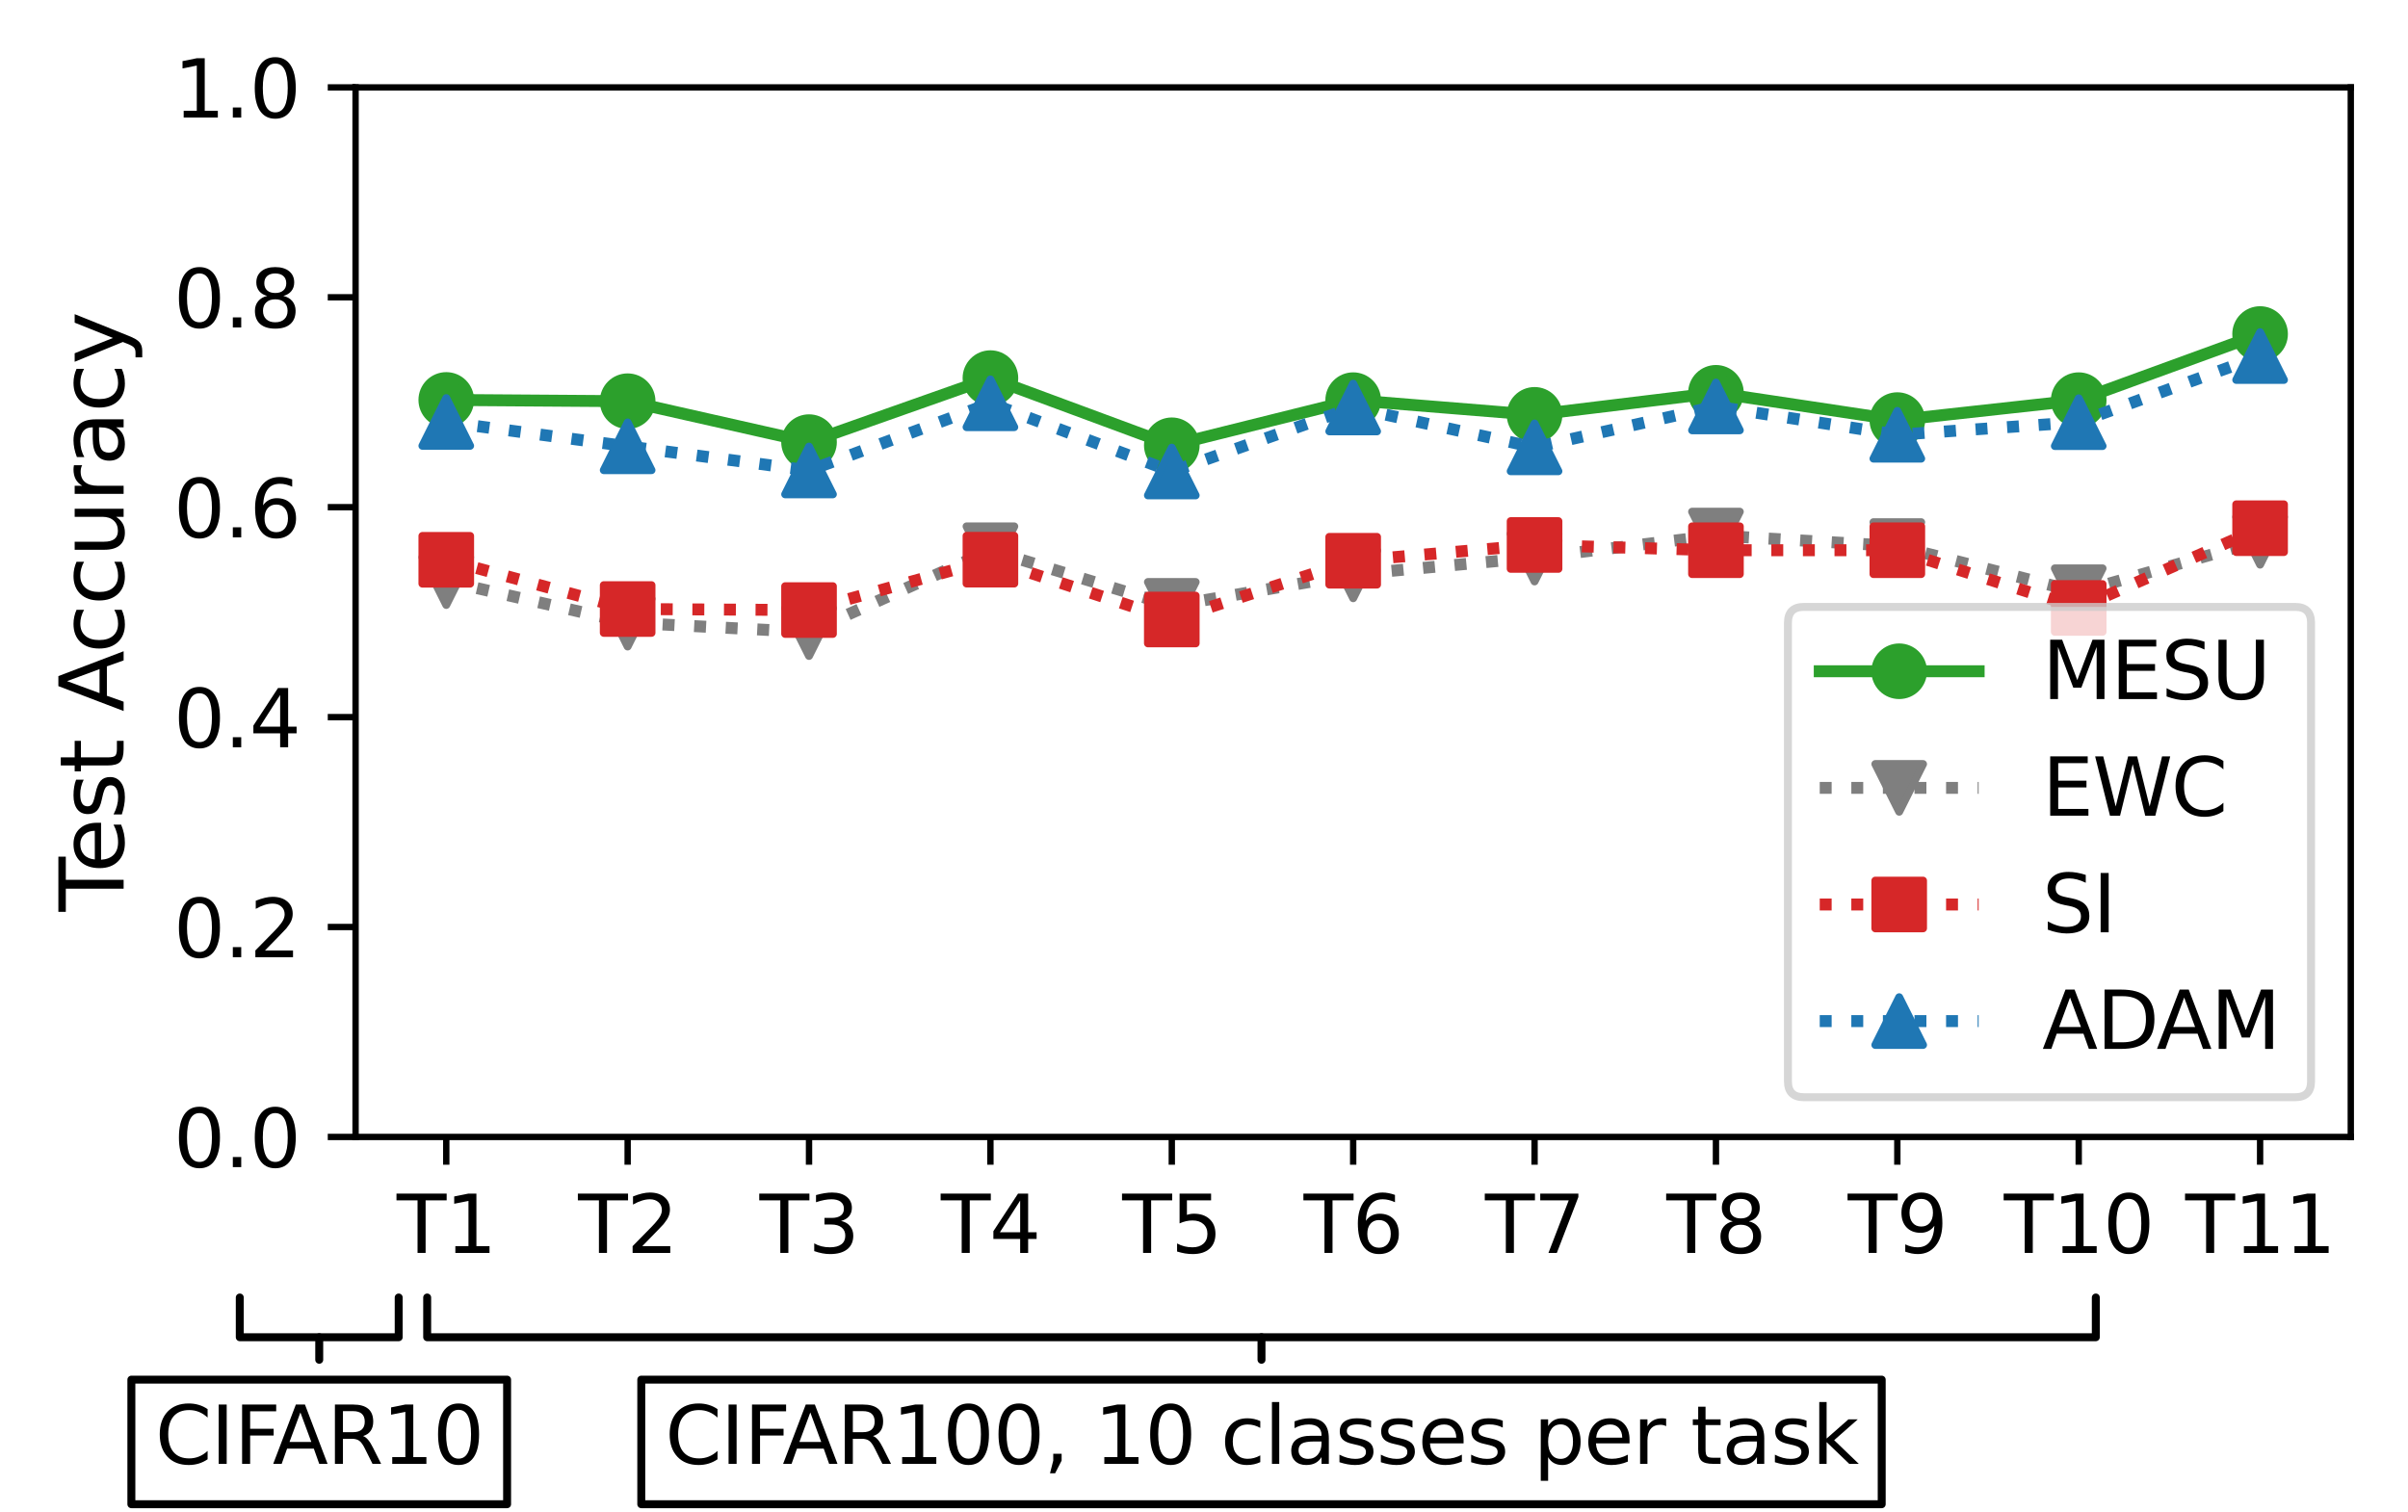 <?xml version="1.0" encoding="utf-8" standalone="no"?>
<!DOCTYPE svg PUBLIC "-//W3C//DTD SVG 1.1//EN"
  "http://www.w3.org/Graphics/SVG/1.1/DTD/svg11.dtd">
<svg xmlns:xlink="http://www.w3.org/1999/xlink" width="303.049pt" height="190.337pt" viewBox="0 0 303.049 190.337" xmlns="http://www.w3.org/2000/svg" version="1.1">
 <defs>
  <style type="text/css">*{stroke-linejoin: round; stroke-linecap: butt}</style>
 </defs>
 <g id="figure_1">
  <g id="patch_1">
   <path d="M 0 190.337 
L 303.049 190.337 
L 303.049 0 
L 0 0 
z
" style="fill: #ffffff"/>
  </g>
  <g id="axes_1">
   <g id="patch_2">
    <path d="M 44.749 143.105 
L 295.849 143.105 
L 295.849 10.999 
L 44.749 10.999 
z
" style="fill: #ffffff"/>
   </g>
   <g id="matplotlib.axis_1">
    <g id="xtick_1">
     <g id="line2d_1">
      <defs>
       <path id="m2fca99b920" d="M 0 0 
L 0 3.5 
" style="stroke: #000000; stroke-width: 0.8"/>
      </defs>
      <g>
       <use xlink:href="#m2fca99b920" x="56.163" y="143.105" style="stroke: #000000; stroke-width: 0.8"/>
      </g>
     </g>
     <g id="text_1">
      <!-- T1 -->
      <g transform="translate(49.928 157.703) scale(0.1 -0.1)">
       <defs>
        <path id="DejaVuSans-54" d="M -19 4666 
L 3928 4666 
L 3928 4134 
L 2272 4134 
L 2272 0 
L 1638 0 
L 1638 4134 
L -19 4134 
L -19 4666 
z
" transform="scale(0.016)"/>
        <path id="DejaVuSans-31" d="M 794 531 
L 1825 531 
L 1825 4091 
L 703 3866 
L 703 4441 
L 1819 4666 
L 2450 4666 
L 2450 531 
L 3481 531 
L 3481 0 
L 794 0 
L 794 531 
z
" transform="scale(0.016)"/>
       </defs>
       <use xlink:href="#DejaVuSans-54"/>
       <use xlink:href="#DejaVuSans-31" transform="translate(61.084 0)"/>
      </g>
     </g>
    </g>
    <g id="xtick_2">
     <g id="line2d_2">
      <g>
       <use xlink:href="#m2fca99b920" x="78.99" y="143.105" style="stroke: #000000; stroke-width: 0.8"/>
      </g>
     </g>
     <g id="text_2">
      <!-- T2 -->
      <g transform="translate(72.755 157.703) scale(0.1 -0.1)">
       <defs>
        <path id="DejaVuSans-32" d="M 1228 531 
L 3431 531 
L 3431 0 
L 469 0 
L 469 531 
Q 828 903 1448 1529 
Q 2069 2156 2228 2338 
Q 2531 2678 2651 2914 
Q 2772 3150 2772 3378 
Q 2772 3750 2511 3984 
Q 2250 4219 1831 4219 
Q 1534 4219 1204 4116 
Q 875 4013 500 3803 
L 500 4441 
Q 881 4594 1212 4672 
Q 1544 4750 1819 4750 
Q 2544 4750 2975 4387 
Q 3406 4025 3406 3419 
Q 3406 3131 3298 2873 
Q 3191 2616 2906 2266 
Q 2828 2175 2409 1742 
Q 1991 1309 1228 531 
z
" transform="scale(0.016)"/>
       </defs>
       <use xlink:href="#DejaVuSans-54"/>
       <use xlink:href="#DejaVuSans-32" transform="translate(61.084 0)"/>
      </g>
     </g>
    </g>
    <g id="xtick_3">
     <g id="line2d_3">
      <g>
       <use xlink:href="#m2fca99b920" x="101.817" y="143.105" style="stroke: #000000; stroke-width: 0.8"/>
      </g>
     </g>
     <g id="text_3">
      <!-- T3 -->
      <g transform="translate(95.582 157.703) scale(0.1 -0.1)">
       <defs>
        <path id="DejaVuSans-33" d="M 2597 2516 
Q 3050 2419 3304 2112 
Q 3559 1806 3559 1356 
Q 3559 666 3084 287 
Q 2609 -91 1734 -91 
Q 1441 -91 1130 -33 
Q 819 25 488 141 
L 488 750 
Q 750 597 1062 519 
Q 1375 441 1716 441 
Q 2309 441 2620 675 
Q 2931 909 2931 1356 
Q 2931 1769 2642 2001 
Q 2353 2234 1838 2234 
L 1294 2234 
L 1294 2753 
L 1863 2753 
Q 2328 2753 2575 2939 
Q 2822 3125 2822 3475 
Q 2822 3834 2567 4026 
Q 2313 4219 1838 4219 
Q 1578 4219 1281 4162 
Q 984 4106 628 3988 
L 628 4550 
Q 988 4650 1302 4700 
Q 1616 4750 1894 4750 
Q 2613 4750 3031 4423 
Q 3450 4097 3450 3541 
Q 3450 3153 3228 2886 
Q 3006 2619 2597 2516 
z
" transform="scale(0.016)"/>
       </defs>
       <use xlink:href="#DejaVuSans-54"/>
       <use xlink:href="#DejaVuSans-33" transform="translate(61.084 0)"/>
      </g>
     </g>
    </g>
    <g id="xtick_4">
     <g id="line2d_4">
      <g>
       <use xlink:href="#m2fca99b920" x="124.645" y="143.105" style="stroke: #000000; stroke-width: 0.8"/>
      </g>
     </g>
     <g id="text_4">
      <!-- T4 -->
      <g transform="translate(118.409 157.703) scale(0.1 -0.1)">
       <defs>
        <path id="DejaVuSans-34" d="M 2419 4116 
L 825 1625 
L 2419 1625 
L 2419 4116 
z
M 2253 4666 
L 3047 4666 
L 3047 1625 
L 3713 1625 
L 3713 1100 
L 3047 1100 
L 3047 0 
L 2419 0 
L 2419 1100 
L 313 1100 
L 313 1709 
L 2253 4666 
z
" transform="scale(0.016)"/>
       </defs>
       <use xlink:href="#DejaVuSans-54"/>
       <use xlink:href="#DejaVuSans-34" transform="translate(61.084 0)"/>
      </g>
     </g>
    </g>
    <g id="xtick_5">
     <g id="line2d_5">
      <g>
       <use xlink:href="#m2fca99b920" x="147.472" y="143.105" style="stroke: #000000; stroke-width: 0.8"/>
      </g>
     </g>
     <g id="text_5">
      <!-- T5 -->
      <g transform="translate(141.237 157.703) scale(0.1 -0.1)">
       <defs>
        <path id="DejaVuSans-35" d="M 691 4666 
L 3169 4666 
L 3169 4134 
L 1269 4134 
L 1269 2991 
Q 1406 3038 1543 3061 
Q 1681 3084 1819 3084 
Q 2600 3084 3056 2656 
Q 3513 2228 3513 1497 
Q 3513 744 3044 326 
Q 2575 -91 1722 -91 
Q 1428 -91 1123 -41 
Q 819 9 494 109 
L 494 744 
Q 775 591 1075 516 
Q 1375 441 1709 441 
Q 2250 441 2565 725 
Q 2881 1009 2881 1497 
Q 2881 1984 2565 2268 
Q 2250 2553 1709 2553 
Q 1456 2553 1204 2497 
Q 953 2441 691 2322 
L 691 4666 
z
" transform="scale(0.016)"/>
       </defs>
       <use xlink:href="#DejaVuSans-54"/>
       <use xlink:href="#DejaVuSans-35" transform="translate(61.084 0)"/>
      </g>
     </g>
    </g>
    <g id="xtick_6">
     <g id="line2d_6">
      <g>
       <use xlink:href="#m2fca99b920" x="170.299" y="143.105" style="stroke: #000000; stroke-width: 0.8"/>
      </g>
     </g>
     <g id="text_6">
      <!-- T6 -->
      <g transform="translate(164.064 157.703) scale(0.1 -0.1)">
       <defs>
        <path id="DejaVuSans-36" d="M 2113 2584 
Q 1688 2584 1439 2293 
Q 1191 2003 1191 1497 
Q 1191 994 1439 701 
Q 1688 409 2113 409 
Q 2538 409 2786 701 
Q 3034 994 3034 1497 
Q 3034 2003 2786 2293 
Q 2538 2584 2113 2584 
z
M 3366 4563 
L 3366 3988 
Q 3128 4100 2886 4159 
Q 2644 4219 2406 4219 
Q 1781 4219 1451 3797 
Q 1122 3375 1075 2522 
Q 1259 2794 1537 2939 
Q 1816 3084 2150 3084 
Q 2853 3084 3261 2657 
Q 3669 2231 3669 1497 
Q 3669 778 3244 343 
Q 2819 -91 2113 -91 
Q 1303 -91 875 529 
Q 447 1150 447 2328 
Q 447 3434 972 4092 
Q 1497 4750 2381 4750 
Q 2619 4750 2861 4703 
Q 3103 4656 3366 4563 
z
" transform="scale(0.016)"/>
       </defs>
       <use xlink:href="#DejaVuSans-54"/>
       <use xlink:href="#DejaVuSans-36" transform="translate(61.084 0)"/>
      </g>
     </g>
    </g>
    <g id="xtick_7">
     <g id="line2d_7">
      <g>
       <use xlink:href="#m2fca99b920" x="193.126" y="143.105" style="stroke: #000000; stroke-width: 0.8"/>
      </g>
     </g>
     <g id="text_7">
      <!-- T7 -->
      <g transform="translate(186.891 157.703) scale(0.1 -0.1)">
       <defs>
        <path id="DejaVuSans-37" d="M 525 4666 
L 3525 4666 
L 3525 4397 
L 1831 0 
L 1172 0 
L 2766 4134 
L 525 4134 
L 525 4666 
z
" transform="scale(0.016)"/>
       </defs>
       <use xlink:href="#DejaVuSans-54"/>
       <use xlink:href="#DejaVuSans-37" transform="translate(61.084 0)"/>
      </g>
     </g>
    </g>
    <g id="xtick_8">
     <g id="line2d_8">
      <g>
       <use xlink:href="#m2fca99b920" x="215.954" y="143.105" style="stroke: #000000; stroke-width: 0.8"/>
      </g>
     </g>
     <g id="text_8">
      <!-- T8 -->
      <g transform="translate(209.718 157.703) scale(0.1 -0.1)">
       <defs>
        <path id="DejaVuSans-38" d="M 2034 2216 
Q 1584 2216 1326 1975 
Q 1069 1734 1069 1313 
Q 1069 891 1326 650 
Q 1584 409 2034 409 
Q 2484 409 2743 651 
Q 3003 894 3003 1313 
Q 3003 1734 2745 1975 
Q 2488 2216 2034 2216 
z
M 1403 2484 
Q 997 2584 770 2862 
Q 544 3141 544 3541 
Q 544 4100 942 4425 
Q 1341 4750 2034 4750 
Q 2731 4750 3128 4425 
Q 3525 4100 3525 3541 
Q 3525 3141 3298 2862 
Q 3072 2584 2669 2484 
Q 3125 2378 3379 2068 
Q 3634 1759 3634 1313 
Q 3634 634 3220 271 
Q 2806 -91 2034 -91 
Q 1263 -91 848 271 
Q 434 634 434 1313 
Q 434 1759 690 2068 
Q 947 2378 1403 2484 
z
M 1172 3481 
Q 1172 3119 1398 2916 
Q 1625 2713 2034 2713 
Q 2441 2713 2670 2916 
Q 2900 3119 2900 3481 
Q 2900 3844 2670 4047 
Q 2441 4250 2034 4250 
Q 1625 4250 1398 4047 
Q 1172 3844 1172 3481 
z
" transform="scale(0.016)"/>
       </defs>
       <use xlink:href="#DejaVuSans-54"/>
       <use xlink:href="#DejaVuSans-38" transform="translate(61.084 0)"/>
      </g>
     </g>
    </g>
    <g id="xtick_9">
     <g id="line2d_9">
      <g>
       <use xlink:href="#m2fca99b920" x="238.781" y="143.105" style="stroke: #000000; stroke-width: 0.8"/>
      </g>
     </g>
     <g id="text_9">
      <!-- T9 -->
      <g transform="translate(232.546 157.703) scale(0.1 -0.1)">
       <defs>
        <path id="DejaVuSans-39" d="M 703 97 
L 703 672 
Q 941 559 1184 500 
Q 1428 441 1663 441 
Q 2288 441 2617 861 
Q 2947 1281 2994 2138 
Q 2813 1869 2534 1725 
Q 2256 1581 1919 1581 
Q 1219 1581 811 2004 
Q 403 2428 403 3163 
Q 403 3881 828 4315 
Q 1253 4750 1959 4750 
Q 2769 4750 3195 4129 
Q 3622 3509 3622 2328 
Q 3622 1225 3098 567 
Q 2575 -91 1691 -91 
Q 1453 -91 1209 -44 
Q 966 3 703 97 
z
M 1959 2075 
Q 2384 2075 2632 2365 
Q 2881 2656 2881 3163 
Q 2881 3666 2632 3958 
Q 2384 4250 1959 4250 
Q 1534 4250 1286 3958 
Q 1038 3666 1038 3163 
Q 1038 2656 1286 2365 
Q 1534 2075 1959 2075 
z
" transform="scale(0.016)"/>
       </defs>
       <use xlink:href="#DejaVuSans-54"/>
       <use xlink:href="#DejaVuSans-39" transform="translate(61.084 0)"/>
      </g>
     </g>
    </g>
    <g id="xtick_10">
     <g id="line2d_10">
      <g>
       <use xlink:href="#m2fca99b920" x="261.608" y="143.105" style="stroke: #000000; stroke-width: 0.8"/>
      </g>
     </g>
     <g id="text_10">
      <!-- T10 -->
      <g transform="translate(252.192 157.703) scale(0.1 -0.1)">
       <defs>
        <path id="DejaVuSans-30" d="M 2034 4250 
Q 1547 4250 1301 3770 
Q 1056 3291 1056 2328 
Q 1056 1369 1301 889 
Q 1547 409 2034 409 
Q 2525 409 2770 889 
Q 3016 1369 3016 2328 
Q 3016 3291 2770 3770 
Q 2525 4250 2034 4250 
z
M 2034 4750 
Q 2819 4750 3233 4129 
Q 3647 3509 3647 2328 
Q 3647 1150 3233 529 
Q 2819 -91 2034 -91 
Q 1250 -91 836 529 
Q 422 1150 422 2328 
Q 422 3509 836 4129 
Q 1250 4750 2034 4750 
z
" transform="scale(0.016)"/>
       </defs>
       <use xlink:href="#DejaVuSans-54"/>
       <use xlink:href="#DejaVuSans-31" transform="translate(61.084 0)"/>
       <use xlink:href="#DejaVuSans-30" transform="translate(124.707 0)"/>
      </g>
     </g>
    </g>
    <g id="xtick_11">
     <g id="line2d_11">
      <g>
       <use xlink:href="#m2fca99b920" x="284.435" y="143.105" style="stroke: #000000; stroke-width: 0.8"/>
      </g>
     </g>
     <g id="text_11">
      <!-- T11 -->
      <g transform="translate(275.019 157.703) scale(0.1 -0.1)">
       <use xlink:href="#DejaVuSans-54"/>
       <use xlink:href="#DejaVuSans-31" transform="translate(61.084 0)"/>
       <use xlink:href="#DejaVuSans-31" transform="translate(124.707 0)"/>
      </g>
     </g>
    </g>
   </g>
   <g id="matplotlib.axis_2">
    <g id="ytick_1">
     <g id="line2d_12">
      <defs>
       <path id="m6cf81681dd" d="M 0 0 
L -3.5 0 
" style="stroke: #000000; stroke-width: 0.8"/>
      </defs>
      <g>
       <use xlink:href="#m6cf81681dd" x="44.749" y="143.105" style="stroke: #000000; stroke-width: 0.8"/>
      </g>
     </g>
     <g id="text_12">
      <!-- 0.0 -->
      <g transform="translate(21.846 146.904) scale(0.1 -0.1)">
       <defs>
        <path id="DejaVuSans-2e" d="M 684 794 
L 1344 794 
L 1344 0 
L 684 0 
L 684 794 
z
" transform="scale(0.016)"/>
       </defs>
       <use xlink:href="#DejaVuSans-30"/>
       <use xlink:href="#DejaVuSans-2e" transform="translate(63.623 0)"/>
       <use xlink:href="#DejaVuSans-30" transform="translate(95.41 0)"/>
      </g>
     </g>
    </g>
    <g id="ytick_2">
     <g id="line2d_13">
      <g>
       <use xlink:href="#m6cf81681dd" x="44.749" y="116.684" style="stroke: #000000; stroke-width: 0.8"/>
      </g>
     </g>
     <g id="text_13">
      <!-- 0.2 -->
      <g transform="translate(21.846 120.483) scale(0.1 -0.1)">
       <use xlink:href="#DejaVuSans-30"/>
       <use xlink:href="#DejaVuSans-2e" transform="translate(63.623 0)"/>
       <use xlink:href="#DejaVuSans-32" transform="translate(95.41 0)"/>
      </g>
     </g>
    </g>
    <g id="ytick_3">
     <g id="line2d_14">
      <g>
       <use xlink:href="#m6cf81681dd" x="44.749" y="90.263" style="stroke: #000000; stroke-width: 0.8"/>
      </g>
     </g>
     <g id="text_14">
      <!-- 0.4 -->
      <g transform="translate(21.846 94.062) scale(0.1 -0.1)">
       <use xlink:href="#DejaVuSans-30"/>
       <use xlink:href="#DejaVuSans-2e" transform="translate(63.623 0)"/>
       <use xlink:href="#DejaVuSans-34" transform="translate(95.41 0)"/>
      </g>
     </g>
    </g>
    <g id="ytick_4">
     <g id="line2d_15">
      <g>
       <use xlink:href="#m6cf81681dd" x="44.749" y="63.841" style="stroke: #000000; stroke-width: 0.8"/>
      </g>
     </g>
     <g id="text_15">
      <!-- 0.6 -->
      <g transform="translate(21.846 67.641) scale(0.1 -0.1)">
       <use xlink:href="#DejaVuSans-30"/>
       <use xlink:href="#DejaVuSans-2e" transform="translate(63.623 0)"/>
       <use xlink:href="#DejaVuSans-36" transform="translate(95.41 0)"/>
      </g>
     </g>
    </g>
    <g id="ytick_5">
     <g id="line2d_16">
      <g>
       <use xlink:href="#m6cf81681dd" x="44.749" y="37.42" style="stroke: #000000; stroke-width: 0.8"/>
      </g>
     </g>
     <g id="text_16">
      <!-- 0.8 -->
      <g transform="translate(21.846 41.22) scale(0.1 -0.1)">
       <use xlink:href="#DejaVuSans-30"/>
       <use xlink:href="#DejaVuSans-2e" transform="translate(63.623 0)"/>
       <use xlink:href="#DejaVuSans-38" transform="translate(95.41 0)"/>
      </g>
     </g>
    </g>
    <g id="ytick_6">
     <g id="line2d_17">
      <g>
       <use xlink:href="#m6cf81681dd" x="44.749" y="10.999" style="stroke: #000000; stroke-width: 0.8"/>
      </g>
     </g>
     <g id="text_17">
      <!-- 1.0 -->
      <g transform="translate(21.846 14.798) scale(0.1 -0.1)">
       <use xlink:href="#DejaVuSans-31"/>
       <use xlink:href="#DejaVuSans-2e" transform="translate(63.623 0)"/>
       <use xlink:href="#DejaVuSans-30" transform="translate(95.41 0)"/>
      </g>
     </g>
    </g>
    <g id="text_18">
     <!-- Test Accuracy -->
     <g transform="translate(15.558 114.741) rotate(-90) scale(0.11 -0.11)">
      <defs>
       <path id="DejaVuSans-65" d="M 3597 1894 
L 3597 1613 
L 953 1613 
Q 991 1019 1311 708 
Q 1631 397 2203 397 
Q 2534 397 2845 478 
Q 3156 559 3463 722 
L 3463 178 
Q 3153 47 2828 -22 
Q 2503 -91 2169 -91 
Q 1331 -91 842 396 
Q 353 884 353 1716 
Q 353 2575 817 3079 
Q 1281 3584 2069 3584 
Q 2775 3584 3186 3129 
Q 3597 2675 3597 1894 
z
M 3022 2063 
Q 3016 2534 2758 2815 
Q 2500 3097 2075 3097 
Q 1594 3097 1305 2825 
Q 1016 2553 972 2059 
L 3022 2063 
z
" transform="scale(0.016)"/>
       <path id="DejaVuSans-73" d="M 2834 3397 
L 2834 2853 
Q 2591 2978 2328 3040 
Q 2066 3103 1784 3103 
Q 1356 3103 1142 2972 
Q 928 2841 928 2578 
Q 928 2378 1081 2264 
Q 1234 2150 1697 2047 
L 1894 2003 
Q 2506 1872 2764 1633 
Q 3022 1394 3022 966 
Q 3022 478 2636 193 
Q 2250 -91 1575 -91 
Q 1294 -91 989 -36 
Q 684 19 347 128 
L 347 722 
Q 666 556 975 473 
Q 1284 391 1588 391 
Q 1994 391 2212 530 
Q 2431 669 2431 922 
Q 2431 1156 2273 1281 
Q 2116 1406 1581 1522 
L 1381 1569 
Q 847 1681 609 1914 
Q 372 2147 372 2553 
Q 372 3047 722 3315 
Q 1072 3584 1716 3584 
Q 2034 3584 2315 3537 
Q 2597 3491 2834 3397 
z
" transform="scale(0.016)"/>
       <path id="DejaVuSans-74" d="M 1172 4494 
L 1172 3500 
L 2356 3500 
L 2356 3053 
L 1172 3053 
L 1172 1153 
Q 1172 725 1289 603 
Q 1406 481 1766 481 
L 2356 481 
L 2356 0 
L 1766 0 
Q 1100 0 847 248 
Q 594 497 594 1153 
L 594 3053 
L 172 3053 
L 172 3500 
L 594 3500 
L 594 4494 
L 1172 4494 
z
" transform="scale(0.016)"/>
       <path id="DejaVuSans-20" transform="scale(0.016)"/>
       <path id="DejaVuSans-41" d="M 2188 4044 
L 1331 1722 
L 3047 1722 
L 2188 4044 
z
M 1831 4666 
L 2547 4666 
L 4325 0 
L 3669 0 
L 3244 1197 
L 1141 1197 
L 716 0 
L 50 0 
L 1831 4666 
z
" transform="scale(0.016)"/>
       <path id="DejaVuSans-63" d="M 3122 3366 
L 3122 2828 
Q 2878 2963 2633 3030 
Q 2388 3097 2138 3097 
Q 1578 3097 1268 2742 
Q 959 2388 959 1747 
Q 959 1106 1268 751 
Q 1578 397 2138 397 
Q 2388 397 2633 464 
Q 2878 531 3122 666 
L 3122 134 
Q 2881 22 2623 -34 
Q 2366 -91 2075 -91 
Q 1284 -91 818 406 
Q 353 903 353 1747 
Q 353 2603 823 3093 
Q 1294 3584 2113 3584 
Q 2378 3584 2631 3529 
Q 2884 3475 3122 3366 
z
" transform="scale(0.016)"/>
       <path id="DejaVuSans-75" d="M 544 1381 
L 544 3500 
L 1119 3500 
L 1119 1403 
Q 1119 906 1312 657 
Q 1506 409 1894 409 
Q 2359 409 2629 706 
Q 2900 1003 2900 1516 
L 2900 3500 
L 3475 3500 
L 3475 0 
L 2900 0 
L 2900 538 
Q 2691 219 2414 64 
Q 2138 -91 1772 -91 
Q 1169 -91 856 284 
Q 544 659 544 1381 
z
M 1991 3584 
L 1991 3584 
z
" transform="scale(0.016)"/>
       <path id="DejaVuSans-72" d="M 2631 2963 
Q 2534 3019 2420 3045 
Q 2306 3072 2169 3072 
Q 1681 3072 1420 2755 
Q 1159 2438 1159 1844 
L 1159 0 
L 581 0 
L 581 3500 
L 1159 3500 
L 1159 2956 
Q 1341 3275 1631 3429 
Q 1922 3584 2338 3584 
Q 2397 3584 2469 3576 
Q 2541 3569 2628 3553 
L 2631 2963 
z
" transform="scale(0.016)"/>
       <path id="DejaVuSans-61" d="M 2194 1759 
Q 1497 1759 1228 1600 
Q 959 1441 959 1056 
Q 959 750 1161 570 
Q 1363 391 1709 391 
Q 2188 391 2477 730 
Q 2766 1069 2766 1631 
L 2766 1759 
L 2194 1759 
z
M 3341 1997 
L 3341 0 
L 2766 0 
L 2766 531 
Q 2569 213 2275 61 
Q 1981 -91 1556 -91 
Q 1019 -91 701 211 
Q 384 513 384 1019 
Q 384 1609 779 1909 
Q 1175 2209 1959 2209 
L 2766 2209 
L 2766 2266 
Q 2766 2663 2505 2880 
Q 2244 3097 1772 3097 
Q 1472 3097 1187 3025 
Q 903 2953 641 2809 
L 641 3341 
Q 956 3463 1253 3523 
Q 1550 3584 1831 3584 
Q 2591 3584 2966 3190 
Q 3341 2797 3341 1997 
z
" transform="scale(0.016)"/>
       <path id="DejaVuSans-79" d="M 2059 -325 
Q 1816 -950 1584 -1140 
Q 1353 -1331 966 -1331 
L 506 -1331 
L 506 -850 
L 844 -850 
Q 1081 -850 1212 -737 
Q 1344 -625 1503 -206 
L 1606 56 
L 191 3500 
L 800 3500 
L 1894 763 
L 2988 3500 
L 3597 3500 
L 2059 -325 
z
" transform="scale(0.016)"/>
      </defs>
      <use xlink:href="#DejaVuSans-54"/>
      <use xlink:href="#DejaVuSans-65" transform="translate(44.084 0)"/>
      <use xlink:href="#DejaVuSans-73" transform="translate(105.607 0)"/>
      <use xlink:href="#DejaVuSans-74" transform="translate(157.707 0)"/>
      <use xlink:href="#DejaVuSans-20" transform="translate(196.916 0)"/>
      <use xlink:href="#DejaVuSans-41" transform="translate(228.703 0)"/>
      <use xlink:href="#DejaVuSans-63" transform="translate(295.361 0)"/>
      <use xlink:href="#DejaVuSans-63" transform="translate(350.342 0)"/>
      <use xlink:href="#DejaVuSans-75" transform="translate(405.322 0)"/>
      <use xlink:href="#DejaVuSans-72" transform="translate(468.701 0)"/>
      <use xlink:href="#DejaVuSans-61" transform="translate(509.814 0)"/>
      <use xlink:href="#DejaVuSans-63" transform="translate(571.094 0)"/>
      <use xlink:href="#DejaVuSans-79" transform="translate(626.074 0)"/>
     </g>
    </g>
   </g>
   <g id="line2d_18">
    <path d="M 56.163 50.34 
L 78.99 50.499 
L 101.817 55.651 
L 124.645 47.592 
L 147.472 56.047 
L 170.299 50.367 
L 193.126 52.216 
L 215.954 49.442 
L 238.781 52.877 
L 261.608 50.367 
L 284.435 42.044 
" clip-path="url(#pdf7b844a23)" style="fill: none; stroke: #2ca02c; stroke-width: 1.5; stroke-linecap: square"/>
    <defs>
     <path id="m8f37304b87" d="M 0 3 
C 0.796 3 1.559 2.684 2.121 2.121 
C 2.684 1.559 3 0.796 3 0 
C 3 -0.796 2.684 -1.559 2.121 -2.121 
C 1.559 -2.684 0.796 -3 0 -3 
C -0.796 -3 -1.559 -2.684 -2.121 -2.121 
C -2.684 -1.559 -3 -0.796 -3 0 
C -3 0.796 -2.684 1.559 -2.121 2.121 
C -1.559 2.684 -0.796 3 0 3 
z
" style="stroke: #2ca02c"/>
    </defs>
    <g clip-path="url(#pdf7b844a23)">
     <use xlink:href="#m8f37304b87" x="56.163" y="50.34" style="fill: #2ca02c; stroke: #2ca02c"/>
     <use xlink:href="#m8f37304b87" x="78.99" y="50.499" style="fill: #2ca02c; stroke: #2ca02c"/>
     <use xlink:href="#m8f37304b87" x="101.817" y="55.651" style="fill: #2ca02c; stroke: #2ca02c"/>
     <use xlink:href="#m8f37304b87" x="124.645" y="47.592" style="fill: #2ca02c; stroke: #2ca02c"/>
     <use xlink:href="#m8f37304b87" x="147.472" y="56.047" style="fill: #2ca02c; stroke: #2ca02c"/>
     <use xlink:href="#m8f37304b87" x="170.299" y="50.367" style="fill: #2ca02c; stroke: #2ca02c"/>
     <use xlink:href="#m8f37304b87" x="193.126" y="52.216" style="fill: #2ca02c; stroke: #2ca02c"/>
     <use xlink:href="#m8f37304b87" x="215.954" y="49.442" style="fill: #2ca02c; stroke: #2ca02c"/>
     <use xlink:href="#m8f37304b87" x="238.781" y="52.877" style="fill: #2ca02c; stroke: #2ca02c"/>
     <use xlink:href="#m8f37304b87" x="261.608" y="50.367" style="fill: #2ca02c; stroke: #2ca02c"/>
     <use xlink:href="#m8f37304b87" x="284.435" y="42.044" style="fill: #2ca02c; stroke: #2ca02c"/>
    </g>
   </g>
   <g id="line2d_19">
    <path d="M 56.163 73.142 
L 78.99 78.373 
L 101.817 79.562 
L 124.645 69.258 
L 147.472 76.259 
L 170.299 72.296 
L 193.126 70.183 
L 215.954 67.408 
L 238.781 68.729 
L 261.608 74.542 
L 284.435 68.069 
" clip-path="url(#pdf7b844a23)" style="fill: none; stroke-dasharray: 1.5,2.475; stroke-dashoffset: 0; stroke: #7f7f7f; stroke-width: 1.5"/>
    <defs>
     <path id="m145594cc9d" d="M -0 3 
L 3 -3 
L -3 -3 
z
" style="stroke: #7f7f7f; stroke-linejoin: miter"/>
    </defs>
    <g clip-path="url(#pdf7b844a23)">
     <use xlink:href="#m145594cc9d" x="56.163" y="73.142" style="fill: #7f7f7f; stroke: #7f7f7f; stroke-linejoin: miter"/>
     <use xlink:href="#m145594cc9d" x="78.99" y="78.373" style="fill: #7f7f7f; stroke: #7f7f7f; stroke-linejoin: miter"/>
     <use xlink:href="#m145594cc9d" x="101.817" y="79.562" style="fill: #7f7f7f; stroke: #7f7f7f; stroke-linejoin: miter"/>
     <use xlink:href="#m145594cc9d" x="124.645" y="69.258" style="fill: #7f7f7f; stroke: #7f7f7f; stroke-linejoin: miter"/>
     <use xlink:href="#m145594cc9d" x="147.472" y="76.259" style="fill: #7f7f7f; stroke: #7f7f7f; stroke-linejoin: miter"/>
     <use xlink:href="#m145594cc9d" x="170.299" y="72.296" style="fill: #7f7f7f; stroke: #7f7f7f; stroke-linejoin: miter"/>
     <use xlink:href="#m145594cc9d" x="193.126" y="70.183" style="fill: #7f7f7f; stroke: #7f7f7f; stroke-linejoin: miter"/>
     <use xlink:href="#m145594cc9d" x="215.954" y="67.408" style="fill: #7f7f7f; stroke: #7f7f7f; stroke-linejoin: miter"/>
     <use xlink:href="#m145594cc9d" x="238.781" y="68.729" style="fill: #7f7f7f; stroke: #7f7f7f; stroke-linejoin: miter"/>
     <use xlink:href="#m145594cc9d" x="261.608" y="74.542" style="fill: #7f7f7f; stroke: #7f7f7f; stroke-linejoin: miter"/>
     <use xlink:href="#m145594cc9d" x="284.435" y="68.069" style="fill: #7f7f7f; stroke: #7f7f7f; stroke-linejoin: miter"/>
    </g>
   </g>
   <g id="line2d_20">
    <path d="M 56.163 70.46 
L 78.99 76.656 
L 101.817 76.788 
L 124.645 70.447 
L 147.472 77.977 
L 170.299 70.579 
L 193.126 68.597 
L 215.954 69.258 
L 238.781 69.258 
L 261.608 76.524 
L 284.435 66.484 
" clip-path="url(#pdf7b844a23)" style="fill: none; stroke-dasharray: 1.5,2.475; stroke-dashoffset: 0; stroke: #d62728; stroke-width: 1.5"/>
    <defs>
     <path id="mba3f5ae01c" d="M -3 3 
L 3 3 
L 3 -3 
L -3 -3 
z
" style="stroke: #d62728; stroke-linejoin: miter"/>
    </defs>
    <g clip-path="url(#pdf7b844a23)">
     <use xlink:href="#mba3f5ae01c" x="56.163" y="70.46" style="fill: #d62728; stroke: #d62728; stroke-linejoin: miter"/>
     <use xlink:href="#mba3f5ae01c" x="78.99" y="76.656" style="fill: #d62728; stroke: #d62728; stroke-linejoin: miter"/>
     <use xlink:href="#mba3f5ae01c" x="101.817" y="76.788" style="fill: #d62728; stroke: #d62728; stroke-linejoin: miter"/>
     <use xlink:href="#mba3f5ae01c" x="124.645" y="70.447" style="fill: #d62728; stroke: #d62728; stroke-linejoin: miter"/>
     <use xlink:href="#mba3f5ae01c" x="147.472" y="77.977" style="fill: #d62728; stroke: #d62728; stroke-linejoin: miter"/>
     <use xlink:href="#mba3f5ae01c" x="170.299" y="70.579" style="fill: #d62728; stroke: #d62728; stroke-linejoin: miter"/>
     <use xlink:href="#mba3f5ae01c" x="193.126" y="68.597" style="fill: #d62728; stroke: #d62728; stroke-linejoin: miter"/>
     <use xlink:href="#mba3f5ae01c" x="215.954" y="69.258" style="fill: #d62728; stroke: #d62728; stroke-linejoin: miter"/>
     <use xlink:href="#mba3f5ae01c" x="238.781" y="69.258" style="fill: #d62728; stroke: #d62728; stroke-linejoin: miter"/>
     <use xlink:href="#mba3f5ae01c" x="261.608" y="76.524" style="fill: #d62728; stroke: #d62728; stroke-linejoin: miter"/>
     <use xlink:href="#mba3f5ae01c" x="284.435" y="66.484" style="fill: #d62728; stroke: #d62728; stroke-linejoin: miter"/>
    </g>
   </g>
   <g id="line2d_21">
    <path d="M 56.163 53.114 
L 78.99 56.179 
L 101.817 59.218 
L 124.645 50.763 
L 147.472 59.35 
L 170.299 51.291 
L 193.126 56.311 
L 215.954 51.159 
L 238.781 54.726 
L 261.608 53.141 
L 284.435 44.818 
" clip-path="url(#pdf7b844a23)" style="fill: none; stroke-dasharray: 1.5,2.475; stroke-dashoffset: 0; stroke: #1f77b4; stroke-width: 1.5"/>
    <defs>
     <path id="m3422952cf9" d="M 0 -3 
L -3 3 
L 3 3 
z
" style="stroke: #1f77b4; stroke-linejoin: miter"/>
    </defs>
    <g clip-path="url(#pdf7b844a23)">
     <use xlink:href="#m3422952cf9" x="56.163" y="53.114" style="fill: #1f77b4; stroke: #1f77b4; stroke-linejoin: miter"/>
     <use xlink:href="#m3422952cf9" x="78.99" y="56.179" style="fill: #1f77b4; stroke: #1f77b4; stroke-linejoin: miter"/>
     <use xlink:href="#m3422952cf9" x="101.817" y="59.218" style="fill: #1f77b4; stroke: #1f77b4; stroke-linejoin: miter"/>
     <use xlink:href="#m3422952cf9" x="124.645" y="50.763" style="fill: #1f77b4; stroke: #1f77b4; stroke-linejoin: miter"/>
     <use xlink:href="#m3422952cf9" x="147.472" y="59.35" style="fill: #1f77b4; stroke: #1f77b4; stroke-linejoin: miter"/>
     <use xlink:href="#m3422952cf9" x="170.299" y="51.291" style="fill: #1f77b4; stroke: #1f77b4; stroke-linejoin: miter"/>
     <use xlink:href="#m3422952cf9" x="193.126" y="56.311" style="fill: #1f77b4; stroke: #1f77b4; stroke-linejoin: miter"/>
     <use xlink:href="#m3422952cf9" x="215.954" y="51.159" style="fill: #1f77b4; stroke: #1f77b4; stroke-linejoin: miter"/>
     <use xlink:href="#m3422952cf9" x="238.781" y="54.726" style="fill: #1f77b4; stroke: #1f77b4; stroke-linejoin: miter"/>
     <use xlink:href="#m3422952cf9" x="261.608" y="53.141" style="fill: #1f77b4; stroke: #1f77b4; stroke-linejoin: miter"/>
     <use xlink:href="#m3422952cf9" x="284.435" y="44.818" style="fill: #1f77b4; stroke: #1f77b4; stroke-linejoin: miter"/>
    </g>
   </g>
   <g id="patch_3">
    <path d="M 44.749 143.105 
L 44.749 10.999 
" style="fill: none; stroke: #000000; stroke-width: 0.8; stroke-linejoin: miter; stroke-linecap: square"/>
   </g>
   <g id="patch_4">
    <path d="M 295.849 143.105 
L 295.849 10.999 
" style="fill: none; stroke: #000000; stroke-width: 0.8; stroke-linejoin: miter; stroke-linecap: square"/>
   </g>
   <g id="patch_5">
    <path d="M 44.749 143.105 
L 295.849 143.105 
" style="fill: none; stroke: #000000; stroke-width: 0.8; stroke-linejoin: miter; stroke-linecap: square"/>
   </g>
   <g id="patch_6">
    <path d="M 44.749 10.999 
L 295.849 10.999 
" style="fill: none; stroke: #000000; stroke-width: 0.8; stroke-linejoin: miter; stroke-linecap: square"/>
   </g>
   <g id="patch_7">
    <path d="M 40.176 171.154 
Q 40.176 169.735 40.176 168.316 
" style="fill: none; stroke: #000000; stroke-linecap: round"/>
    <path d="M 50.176 163.316 
L 50.176 168.316 
L 30.176 168.316 
L 30.176 163.316 
" style="fill: none; stroke: #000000; stroke-linecap: round"/>
   </g>
   <g id="text_19">
    <g id="patch_8">
     <path d="M 16.533 189.334 
L 63.819 189.334 
L 63.819 173.655 
L 16.533 173.655 
z
" style="fill: #ffffff; stroke: #000000; stroke-linejoin: miter"/>
    </g>
    <!-- CIFAR10 -->
    <g transform="translate(19.533 184.254) scale(0.1 -0.1)">
     <defs>
      <path id="DejaVuSans-43" d="M 4122 4306 
L 4122 3641 
Q 3803 3938 3442 4084 
Q 3081 4231 2675 4231 
Q 1875 4231 1450 3742 
Q 1025 3253 1025 2328 
Q 1025 1406 1450 917 
Q 1875 428 2675 428 
Q 3081 428 3442 575 
Q 3803 722 4122 1019 
L 4122 359 
Q 3791 134 3420 21 
Q 3050 -91 2638 -91 
Q 1578 -91 968 557 
Q 359 1206 359 2328 
Q 359 3453 968 4101 
Q 1578 4750 2638 4750 
Q 3056 4750 3426 4639 
Q 3797 4528 4122 4306 
z
" transform="scale(0.016)"/>
      <path id="DejaVuSans-49" d="M 628 4666 
L 1259 4666 
L 1259 0 
L 628 0 
L 628 4666 
z
" transform="scale(0.016)"/>
      <path id="DejaVuSans-46" d="M 628 4666 
L 3309 4666 
L 3309 4134 
L 1259 4134 
L 1259 2759 
L 3109 2759 
L 3109 2228 
L 1259 2228 
L 1259 0 
L 628 0 
L 628 4666 
z
" transform="scale(0.016)"/>
      <path id="DejaVuSans-52" d="M 2841 2188 
Q 3044 2119 3236 1894 
Q 3428 1669 3622 1275 
L 4263 0 
L 3584 0 
L 2988 1197 
Q 2756 1666 2539 1819 
Q 2322 1972 1947 1972 
L 1259 1972 
L 1259 0 
L 628 0 
L 628 4666 
L 2053 4666 
Q 2853 4666 3247 4331 
Q 3641 3997 3641 3322 
Q 3641 2881 3436 2590 
Q 3231 2300 2841 2188 
z
M 1259 4147 
L 1259 2491 
L 2053 2491 
Q 2509 2491 2742 2702 
Q 2975 2913 2975 3322 
Q 2975 3731 2742 3939 
Q 2509 4147 2053 4147 
L 1259 4147 
z
" transform="scale(0.016)"/>
     </defs>
     <use xlink:href="#DejaVuSans-43"/>
     <use xlink:href="#DejaVuSans-49" transform="translate(69.824 0)"/>
     <use xlink:href="#DejaVuSans-46" transform="translate(99.316 0)"/>
     <use xlink:href="#DejaVuSans-41" transform="translate(147.711 0)"/>
     <use xlink:href="#DejaVuSans-52" transform="translate(216.119 0)"/>
     <use xlink:href="#DejaVuSans-31" transform="translate(285.602 0)"/>
     <use xlink:href="#DejaVuSans-30" transform="translate(349.225 0)"/>
    </g>
   </g>
   <g id="patch_9">
    <path d="M 158.76 171.154 
Q 158.76 169.735 158.76 168.316 
" style="fill: none; stroke: #000000; stroke-linecap: round"/>
    <path d="M 263.76 163.316 
L 263.76 168.316 
L 53.76 168.316 
L 53.76 163.316 
" style="fill: none; stroke: #000000; stroke-linecap: round"/>
   </g>
   <g id="text_20">
    <g id="patch_10">
     <path d="M 80.705 189.334 
L 236.815 189.334 
L 236.815 173.655 
L 80.705 173.655 
z
" style="fill: #ffffff; stroke: #000000; stroke-linejoin: miter"/>
    </g>
    <!-- CIFAR100, 10 classes per task -->
    <g transform="translate(83.705 184.254) scale(0.1 -0.1)">
     <defs>
      <path id="DejaVuSans-2c" d="M 750 794 
L 1409 794 
L 1409 256 
L 897 -744 
L 494 -744 
L 750 256 
L 750 794 
z
" transform="scale(0.016)"/>
      <path id="DejaVuSans-6c" d="M 603 4863 
L 1178 4863 
L 1178 0 
L 603 0 
L 603 4863 
z
" transform="scale(0.016)"/>
      <path id="DejaVuSans-70" d="M 1159 525 
L 1159 -1331 
L 581 -1331 
L 581 3500 
L 1159 3500 
L 1159 2969 
Q 1341 3281 1617 3432 
Q 1894 3584 2278 3584 
Q 2916 3584 3314 3078 
Q 3713 2572 3713 1747 
Q 3713 922 3314 415 
Q 2916 -91 2278 -91 
Q 1894 -91 1617 61 
Q 1341 213 1159 525 
z
M 3116 1747 
Q 3116 2381 2855 2742 
Q 2594 3103 2138 3103 
Q 1681 3103 1420 2742 
Q 1159 2381 1159 1747 
Q 1159 1113 1420 752 
Q 1681 391 2138 391 
Q 2594 391 2855 752 
Q 3116 1113 3116 1747 
z
" transform="scale(0.016)"/>
      <path id="DejaVuSans-6b" d="M 581 4863 
L 1159 4863 
L 1159 1991 
L 2875 3500 
L 3609 3500 
L 1753 1863 
L 3688 0 
L 2938 0 
L 1159 1709 
L 1159 0 
L 581 0 
L 581 4863 
z
" transform="scale(0.016)"/>
     </defs>
     <use xlink:href="#DejaVuSans-43"/>
     <use xlink:href="#DejaVuSans-49" transform="translate(69.824 0)"/>
     <use xlink:href="#DejaVuSans-46" transform="translate(99.316 0)"/>
     <use xlink:href="#DejaVuSans-41" transform="translate(147.711 0)"/>
     <use xlink:href="#DejaVuSans-52" transform="translate(216.119 0)"/>
     <use xlink:href="#DejaVuSans-31" transform="translate(285.602 0)"/>
     <use xlink:href="#DejaVuSans-30" transform="translate(349.225 0)"/>
     <use xlink:href="#DejaVuSans-30" transform="translate(412.848 0)"/>
     <use xlink:href="#DejaVuSans-2c" transform="translate(476.471 0)"/>
     <use xlink:href="#DejaVuSans-20" transform="translate(508.258 0)"/>
     <use xlink:href="#DejaVuSans-31" transform="translate(540.045 0)"/>
     <use xlink:href="#DejaVuSans-30" transform="translate(603.668 0)"/>
     <use xlink:href="#DejaVuSans-20" transform="translate(667.291 0)"/>
     <use xlink:href="#DejaVuSans-63" transform="translate(699.078 0)"/>
     <use xlink:href="#DejaVuSans-6c" transform="translate(754.059 0)"/>
     <use xlink:href="#DejaVuSans-61" transform="translate(781.842 0)"/>
     <use xlink:href="#DejaVuSans-73" transform="translate(843.121 0)"/>
     <use xlink:href="#DejaVuSans-73" transform="translate(895.221 0)"/>
     <use xlink:href="#DejaVuSans-65" transform="translate(947.32 0)"/>
     <use xlink:href="#DejaVuSans-73" transform="translate(1008.844 0)"/>
     <use xlink:href="#DejaVuSans-20" transform="translate(1060.943 0)"/>
     <use xlink:href="#DejaVuSans-70" transform="translate(1092.73 0)"/>
     <use xlink:href="#DejaVuSans-65" transform="translate(1156.207 0)"/>
     <use xlink:href="#DejaVuSans-72" transform="translate(1217.73 0)"/>
     <use xlink:href="#DejaVuSans-20" transform="translate(1258.844 0)"/>
     <use xlink:href="#DejaVuSans-74" transform="translate(1290.631 0)"/>
     <use xlink:href="#DejaVuSans-61" transform="translate(1329.84 0)"/>
     <use xlink:href="#DejaVuSans-73" transform="translate(1391.119 0)"/>
     <use xlink:href="#DejaVuSans-6b" transform="translate(1443.219 0)"/>
    </g>
   </g>
   <g id="legend_1">
    <g id="patch_11">
     <path d="M 227.015 138.105 
L 288.849 138.105 
Q 290.849 138.105 290.849 136.105 
L 290.849 78.392 
Q 290.849 76.392 288.849 76.392 
L 227.015 76.392 
Q 225.015 76.392 225.015 78.392 
L 225.015 136.105 
Q 225.015 138.105 227.015 138.105 
z
" style="fill: #ffffff; opacity: 0.8; stroke: #cccccc; stroke-linejoin: miter"/>
    </g>
    <g id="line2d_22">
     <path d="M 229.015 84.491 
L 239.015 84.491 
L 249.015 84.491 
" style="fill: none; stroke: #2ca02c; stroke-width: 1.5; stroke-linecap: square"/>
     <g>
      <use xlink:href="#m8f37304b87" x="239.015" y="84.491" style="fill: #2ca02c; stroke: #2ca02c"/>
     </g>
    </g>
    <g id="text_21">
     <!-- MESU -->
     <g transform="translate(257.015 87.991) scale(0.1 -0.1)">
      <defs>
       <path id="DejaVuSans-4d" d="M 628 4666 
L 1569 4666 
L 2759 1491 
L 3956 4666 
L 4897 4666 
L 4897 0 
L 4281 0 
L 4281 4097 
L 3078 897 
L 2444 897 
L 1241 4097 
L 1241 0 
L 628 0 
L 628 4666 
z
" transform="scale(0.016)"/>
       <path id="DejaVuSans-45" d="M 628 4666 
L 3578 4666 
L 3578 4134 
L 1259 4134 
L 1259 2753 
L 3481 2753 
L 3481 2222 
L 1259 2222 
L 1259 531 
L 3634 531 
L 3634 0 
L 628 0 
L 628 4666 
z
" transform="scale(0.016)"/>
       <path id="DejaVuSans-53" d="M 3425 4513 
L 3425 3897 
Q 3066 4069 2747 4153 
Q 2428 4238 2131 4238 
Q 1616 4238 1336 4038 
Q 1056 3838 1056 3469 
Q 1056 3159 1242 3001 
Q 1428 2844 1947 2747 
L 2328 2669 
Q 3034 2534 3370 2195 
Q 3706 1856 3706 1288 
Q 3706 609 3251 259 
Q 2797 -91 1919 -91 
Q 1588 -91 1214 -16 
Q 841 59 441 206 
L 441 856 
Q 825 641 1194 531 
Q 1563 422 1919 422 
Q 2459 422 2753 634 
Q 3047 847 3047 1241 
Q 3047 1584 2836 1778 
Q 2625 1972 2144 2069 
L 1759 2144 
Q 1053 2284 737 2584 
Q 422 2884 422 3419 
Q 422 4038 858 4394 
Q 1294 4750 2059 4750 
Q 2388 4750 2728 4690 
Q 3069 4631 3425 4513 
z
" transform="scale(0.016)"/>
       <path id="DejaVuSans-55" d="M 556 4666 
L 1191 4666 
L 1191 1831 
Q 1191 1081 1462 751 
Q 1734 422 2344 422 
Q 2950 422 3222 751 
Q 3494 1081 3494 1831 
L 3494 4666 
L 4128 4666 
L 4128 1753 
Q 4128 841 3676 375 
Q 3225 -91 2344 -91 
Q 1459 -91 1007 375 
Q 556 841 556 1753 
L 556 4666 
z
" transform="scale(0.016)"/>
      </defs>
      <use xlink:href="#DejaVuSans-4d"/>
      <use xlink:href="#DejaVuSans-45" transform="translate(86.279 0)"/>
      <use xlink:href="#DejaVuSans-53" transform="translate(149.463 0)"/>
      <use xlink:href="#DejaVuSans-55" transform="translate(212.939 0)"/>
     </g>
    </g>
    <g id="line2d_23">
     <path d="M 229.015 99.169 
L 239.015 99.169 
L 249.015 99.169 
" style="fill: none; stroke-dasharray: 1.5,2.475; stroke-dashoffset: 0; stroke: #7f7f7f; stroke-width: 1.5"/>
     <g>
      <use xlink:href="#m145594cc9d" x="239.015" y="99.169" style="fill: #7f7f7f; stroke: #7f7f7f; stroke-linejoin: miter"/>
     </g>
    </g>
    <g id="text_22">
     <!-- EWC -->
     <g transform="translate(257.015 102.669) scale(0.1 -0.1)">
      <defs>
       <path id="DejaVuSans-57" d="M 213 4666 
L 850 4666 
L 1831 722 
L 2809 4666 
L 3519 4666 
L 4500 722 
L 5478 4666 
L 6119 4666 
L 4947 0 
L 4153 0 
L 3169 4050 
L 2175 0 
L 1381 0 
L 213 4666 
z
" transform="scale(0.016)"/>
      </defs>
      <use xlink:href="#DejaVuSans-45"/>
      <use xlink:href="#DejaVuSans-57" transform="translate(63.184 0)"/>
      <use xlink:href="#DejaVuSans-43" transform="translate(162.061 0)"/>
     </g>
    </g>
    <g id="line2d_24">
     <path d="M 229.015 113.847 
L 239.015 113.847 
L 249.015 113.847 
" style="fill: none; stroke-dasharray: 1.5,2.475; stroke-dashoffset: 0; stroke: #d62728; stroke-width: 1.5"/>
     <g>
      <use xlink:href="#mba3f5ae01c" x="239.015" y="113.847" style="fill: #d62728; stroke: #d62728; stroke-linejoin: miter"/>
     </g>
    </g>
    <g id="text_23">
     <!-- SI -->
     <g transform="translate(257.015 117.347) scale(0.1 -0.1)">
      <use xlink:href="#DejaVuSans-53"/>
      <use xlink:href="#DejaVuSans-49" transform="translate(63.477 0)"/>
     </g>
    </g>
    <g id="line2d_25">
     <path d="M 229.015 128.525 
L 239.015 128.525 
L 249.015 128.525 
" style="fill: none; stroke-dasharray: 1.5,2.475; stroke-dashoffset: 0; stroke: #1f77b4; stroke-width: 1.5"/>
     <g>
      <use xlink:href="#m3422952cf9" x="239.015" y="128.525" style="fill: #1f77b4; stroke: #1f77b4; stroke-linejoin: miter"/>
     </g>
    </g>
    <g id="text_24">
     <!-- ADAM -->
     <g transform="translate(257.015 132.025) scale(0.1 -0.1)">
      <defs>
       <path id="DejaVuSans-44" d="M 1259 4147 
L 1259 519 
L 2022 519 
Q 2988 519 3436 956 
Q 3884 1394 3884 2338 
Q 3884 3275 3436 3711 
Q 2988 4147 2022 4147 
L 1259 4147 
z
M 628 4666 
L 1925 4666 
Q 3281 4666 3915 4102 
Q 4550 3538 4550 2338 
Q 4550 1131 3912 565 
Q 3275 0 1925 0 
L 628 0 
L 628 4666 
z
" transform="scale(0.016)"/>
      </defs>
      <use xlink:href="#DejaVuSans-41"/>
      <use xlink:href="#DejaVuSans-44" transform="translate(68.408 0)"/>
      <use xlink:href="#DejaVuSans-41" transform="translate(143.66 0)"/>
      <use xlink:href="#DejaVuSans-4d" transform="translate(212.068 0)"/>
     </g>
    </g>
   </g>
  </g>
 </g>
 <defs>
  <clipPath id="pdf7b844a23">
   <rect x="44.749" y="10.999" width="251.1" height="132.106"/>
  </clipPath>
 </defs>
</svg>
